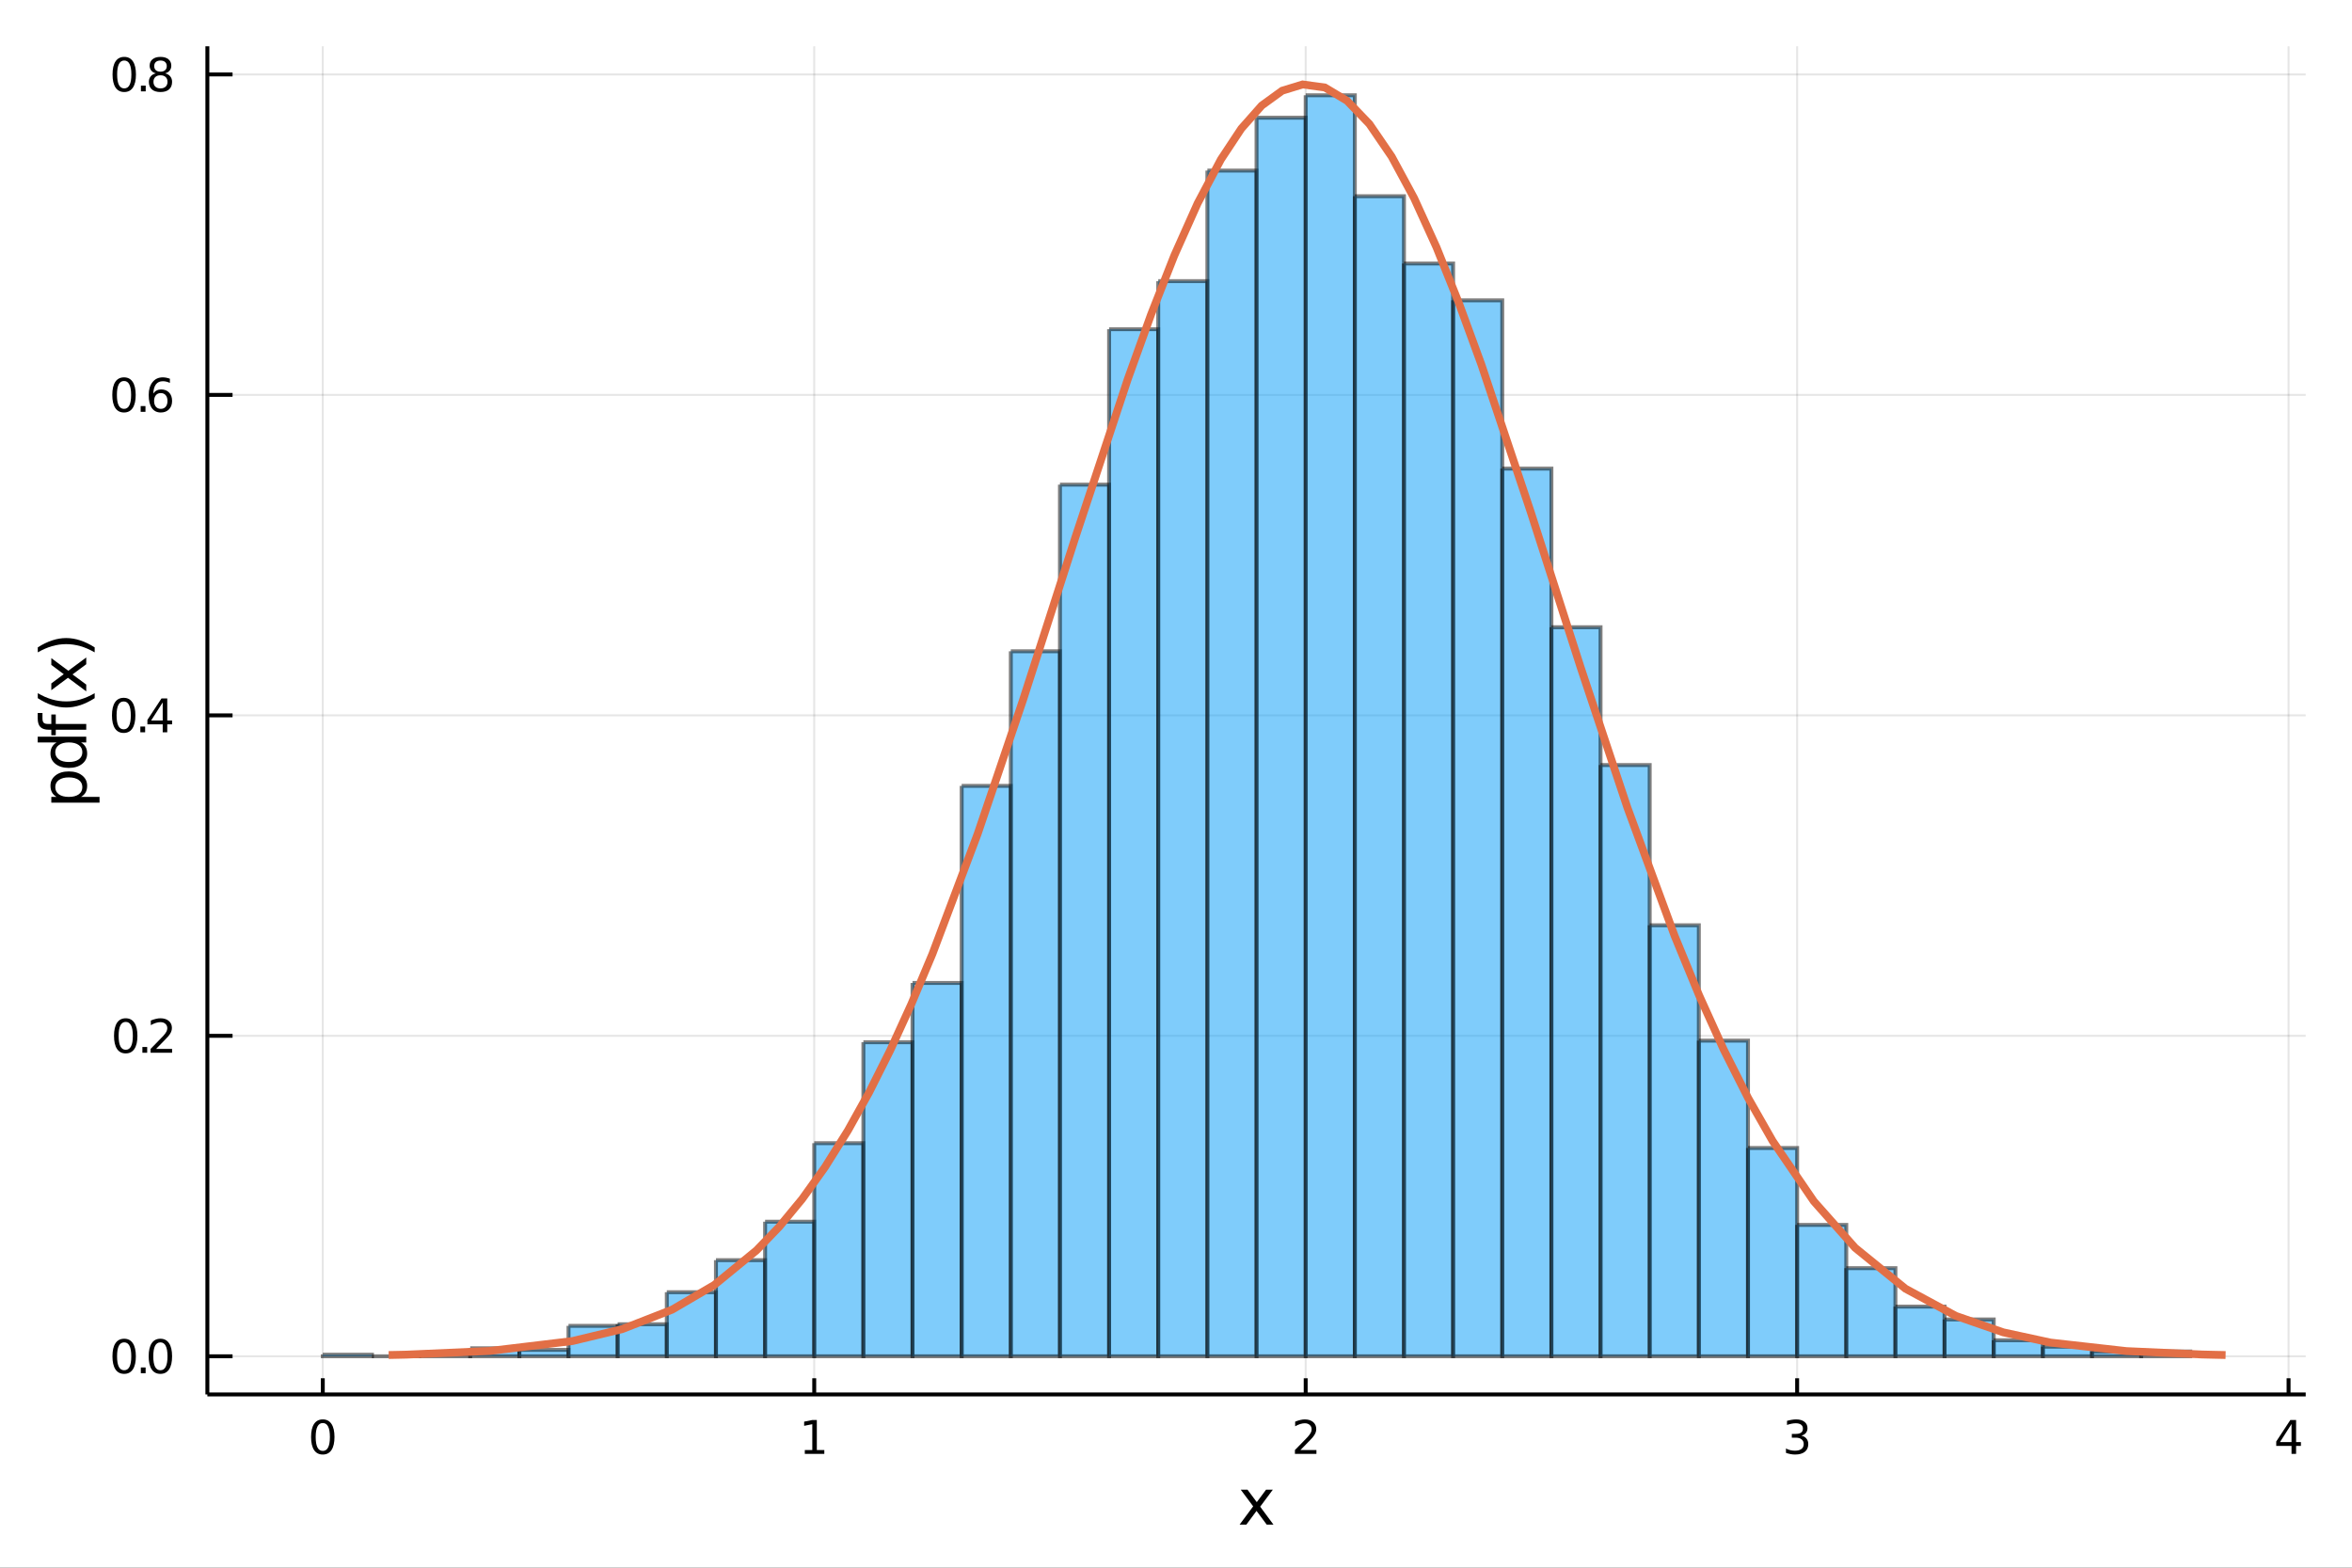 <?xml version="1.0" encoding="utf-8"?>
<svg xmlns="http://www.w3.org/2000/svg" xmlns:xlink="http://www.w3.org/1999/xlink" width="600" height="400" viewBox="0 0 2400 1600">
<rect x="0" y="0" width="2400" height="1600" fill="#333333" stroke="none"/>
<defs>
  <clipPath id="clip310">
    <rect x="0" y="0" width="2400" height="1600"/>
  </clipPath>
</defs>
<path clip-path="url(#clip310)" d="
M0 1600 L2400 1600 L2400 0 L0 0  Z
  " fill="#ffffff" fill-rule="evenodd" fill-opacity="1"/>
<defs>
  <clipPath id="clip311">
    <rect x="480" y="0" width="1681" height="1600"/>
  </clipPath>
</defs>
<path clip-path="url(#clip310)" d="
M211.602 1423.18 L2352.76 1423.18 L2352.76 47.244 L211.602 47.244  Z
  " fill="#ffffff" fill-rule="evenodd" fill-opacity="1"/>
<defs>
  <clipPath id="clip312">
    <rect x="211" y="47" width="2142" height="1377"/>
  </clipPath>
</defs>
<polyline clip-path="url(#clip312)" style="stroke:#000000; stroke-width:2; stroke-opacity:0.1; fill:none" points="
  329.37,1423.18 329.37,47.244 
  "/>
<polyline clip-path="url(#clip312)" style="stroke:#000000; stroke-width:2; stroke-opacity:0.1; fill:none" points="
  830.848,1423.18 830.848,47.244 
  "/>
<polyline clip-path="url(#clip312)" style="stroke:#000000; stroke-width:2; stroke-opacity:0.1; fill:none" points="
  1332.33,1423.18 1332.33,47.244 
  "/>
<polyline clip-path="url(#clip312)" style="stroke:#000000; stroke-width:2; stroke-opacity:0.1; fill:none" points="
  1833.81,1423.18 1833.81,47.244 
  "/>
<polyline clip-path="url(#clip312)" style="stroke:#000000; stroke-width:2; stroke-opacity:0.1; fill:none" points="
  2335.28,1423.18 2335.28,47.244 
  "/>
<polyline clip-path="url(#clip310)" style="stroke:#000000; stroke-width:4; stroke-opacity:1; fill:none" points="
  211.602,1423.18 2352.76,1423.18 
  "/>
<polyline clip-path="url(#clip310)" style="stroke:#000000; stroke-width:4; stroke-opacity:1; fill:none" points="
  329.37,1423.18 329.37,1406.67 
  "/>
<polyline clip-path="url(#clip310)" style="stroke:#000000; stroke-width:4; stroke-opacity:1; fill:none" points="
  830.848,1423.18 830.848,1406.67 
  "/>
<polyline clip-path="url(#clip310)" style="stroke:#000000; stroke-width:4; stroke-opacity:1; fill:none" points="
  1332.33,1423.18 1332.33,1406.67 
  "/>
<polyline clip-path="url(#clip310)" style="stroke:#000000; stroke-width:4; stroke-opacity:1; fill:none" points="
  1833.81,1423.18 1833.81,1406.67 
  "/>
<polyline clip-path="url(#clip310)" style="stroke:#000000; stroke-width:4; stroke-opacity:1; fill:none" points="
  2335.28,1423.18 2335.28,1406.67 
  "/>
<path clip-path="url(#clip310)" d="M 0 0 M329.37 1452.37 Q325.759 1452.37 323.93 1455.94 Q322.124 1459.48 322.124 1466.61 Q322.124 1473.71 323.93 1477.28 Q325.759 1480.82 329.37 1480.82 Q333.004 1480.82 334.809 1477.28 Q336.638 1473.71 336.638 1466.61 Q336.638 1459.48 334.809 1455.94 Q333.004 1452.37 329.37 1452.37 M329.37 1448.67 Q335.18 1448.67 338.235 1453.27 Q341.314 1457.86 341.314 1466.61 Q341.314 1475.33 338.235 1479.94 Q335.18 1484.52 329.37 1484.52 Q323.56 1484.52 320.481 1479.94 Q317.425 1475.33 317.425 1466.61 Q317.425 1457.86 320.481 1453.27 Q323.56 1448.67 329.37 1448.67 Z" fill="#000000" fill-rule="evenodd" fill-opacity="1" /><path clip-path="url(#clip310)" d="M 0 0 M821.23 1479.92 L828.869 1479.92 L828.869 1453.55 L820.559 1455.22 L820.559 1450.96 L828.823 1449.29 L833.499 1449.29 L833.499 1479.92 L841.138 1479.92 L841.138 1483.85 L821.23 1483.85 L821.23 1479.92 Z" fill="#000000" fill-rule="evenodd" fill-opacity="1" /><path clip-path="url(#clip310)" d="M 0 0 M1326.98 1479.92 L1343.3 1479.92 L1343.3 1483.85 L1321.35 1483.85 L1321.35 1479.92 Q1324.02 1477.16 1328.6 1472.53 Q1333.21 1467.88 1334.39 1466.54 Q1336.63 1464.01 1337.51 1462.28 Q1338.41 1460.52 1338.41 1458.83 Q1338.41 1456.07 1336.47 1454.34 Q1334.55 1452.6 1331.45 1452.6 Q1329.25 1452.6 1326.79 1453.37 Q1324.36 1454.13 1321.59 1455.68 L1321.59 1450.96 Q1324.41 1449.82 1326.86 1449.25 Q1329.32 1448.67 1331.35 1448.67 Q1336.73 1448.67 1339.92 1451.35 Q1343.11 1454.04 1343.11 1458.53 Q1343.11 1460.66 1342.3 1462.58 Q1341.52 1464.48 1339.41 1467.07 Q1338.83 1467.74 1335.73 1470.96 Q1332.63 1474.15 1326.98 1479.92 Z" fill="#000000" fill-rule="evenodd" fill-opacity="1" /><path clip-path="url(#clip310)" d="M 0 0 M1838.05 1465.22 Q1841.41 1465.94 1843.28 1468.2 Q1845.18 1470.47 1845.18 1473.81 Q1845.18 1478.92 1841.66 1481.72 Q1838.15 1484.52 1831.66 1484.52 Q1829.49 1484.52 1827.17 1484.08 Q1824.88 1483.67 1822.43 1482.81 L1822.43 1478.3 Q1824.37 1479.43 1826.69 1480.01 Q1829 1480.59 1831.53 1480.59 Q1835.92 1480.59 1838.22 1478.85 Q1840.53 1477.12 1840.53 1473.81 Q1840.53 1470.75 1838.38 1469.04 Q1836.25 1467.3 1832.43 1467.3 L1828.4 1467.3 L1828.4 1463.46 L1832.61 1463.46 Q1836.06 1463.46 1837.89 1462.09 Q1839.72 1460.7 1839.72 1458.11 Q1839.72 1455.45 1837.82 1454.04 Q1835.95 1452.6 1832.43 1452.6 Q1830.51 1452.6 1828.31 1453.02 Q1826.11 1453.44 1823.47 1454.31 L1823.47 1450.15 Q1826.13 1449.41 1828.45 1449.04 Q1830.78 1448.67 1832.85 1448.67 Q1838.17 1448.67 1841.27 1451.1 Q1844.37 1453.5 1844.37 1457.63 Q1844.37 1460.5 1842.73 1462.49 Q1841.09 1464.45 1838.05 1465.22 Z" fill="#000000" fill-rule="evenodd" fill-opacity="1" /><path clip-path="url(#clip310)" d="M 0 0 M2338.29 1453.37 L2326.49 1471.81 L2338.29 1471.81 L2338.29 1453.37 M2337.07 1449.29 L2342.95 1449.29 L2342.95 1471.81 L2347.88 1471.81 L2347.88 1475.7 L2342.95 1475.7 L2342.95 1483.85 L2338.29 1483.85 L2338.29 1475.7 L2322.69 1475.7 L2322.69 1471.19 L2337.07 1449.29 Z" fill="#000000" fill-rule="evenodd" fill-opacity="1" /><path clip-path="url(#clip310)" d="M 0 0 M1298.79 1520.4 L1285.9 1537.74 L1299.46 1556.04 L1292.56 1556.04 L1282.18 1542.04 L1271.8 1556.04 L1264.9 1556.04 L1278.74 1537.39 L1266.07 1520.4 L1272.98 1520.4 L1282.43 1533.1 L1291.89 1520.4 L1298.79 1520.4 Z" fill="#000000" fill-rule="evenodd" fill-opacity="1" /><polyline clip-path="url(#clip312)" style="stroke:#000000; stroke-width:2; stroke-opacity:0.1; fill:none" points="
  211.602,1384.24 2352.76,1384.24 
  "/>
<polyline clip-path="url(#clip312)" style="stroke:#000000; stroke-width:2; stroke-opacity:0.1; fill:none" points="
  211.602,1057.17 2352.76,1057.17 
  "/>
<polyline clip-path="url(#clip312)" style="stroke:#000000; stroke-width:2; stroke-opacity:0.1; fill:none" points="
  211.602,730.106 2352.76,730.106 
  "/>
<polyline clip-path="url(#clip312)" style="stroke:#000000; stroke-width:2; stroke-opacity:0.1; fill:none" points="
  211.602,403.04 2352.76,403.04 
  "/>
<polyline clip-path="url(#clip312)" style="stroke:#000000; stroke-width:2; stroke-opacity:0.1; fill:none" points="
  211.602,75.974 2352.76,75.974 
  "/>
<polyline clip-path="url(#clip310)" style="stroke:#000000; stroke-width:4; stroke-opacity:1; fill:none" points="
  211.602,1423.18 211.602,47.244 
  "/>
<polyline clip-path="url(#clip310)" style="stroke:#000000; stroke-width:4; stroke-opacity:1; fill:none" points="
  211.602,1384.24 237.296,1384.24 
  "/>
<polyline clip-path="url(#clip310)" style="stroke:#000000; stroke-width:4; stroke-opacity:1; fill:none" points="
  211.602,1057.17 237.296,1057.17 
  "/>
<polyline clip-path="url(#clip310)" style="stroke:#000000; stroke-width:4; stroke-opacity:1; fill:none" points="
  211.602,730.106 237.296,730.106 
  "/>
<polyline clip-path="url(#clip310)" style="stroke:#000000; stroke-width:4; stroke-opacity:1; fill:none" points="
  211.602,403.04 237.296,403.04 
  "/>
<polyline clip-path="url(#clip310)" style="stroke:#000000; stroke-width:4; stroke-opacity:1; fill:none" points="
  211.602,75.974 237.296,75.974 
  "/>
<path clip-path="url(#clip310)" d="M 0 0 M126.691 1370.04 Q123.08 1370.04 121.251 1373.6 Q119.445 1377.14 119.445 1384.27 Q119.445 1391.38 121.251 1394.94 Q123.08 1398.49 126.691 1398.49 Q130.325 1398.49 132.13 1394.94 Q133.959 1391.38 133.959 1384.27 Q133.959 1377.14 132.13 1373.6 Q130.325 1370.04 126.691 1370.04 M126.691 1366.33 Q132.501 1366.33 135.556 1370.94 Q138.635 1375.52 138.635 1384.27 Q138.635 1393 135.556 1397.61 Q132.501 1402.19 126.691 1402.19 Q120.88 1402.19 117.802 1397.61 Q114.746 1393 114.746 1384.27 Q114.746 1375.52 117.802 1370.94 Q120.88 1366.33 126.691 1366.33 Z" fill="#000000" fill-rule="evenodd" fill-opacity="1" /><path clip-path="url(#clip310)" d="M 0 0 M143.704 1395.64 L148.589 1395.64 L148.589 1401.52 L143.704 1401.52 L143.704 1395.64 Z" fill="#000000" fill-rule="evenodd" fill-opacity="1" /><path clip-path="url(#clip310)" d="M 0 0 M163.658 1370.04 Q160.047 1370.04 158.218 1373.6 Q156.413 1377.14 156.413 1384.27 Q156.413 1391.38 158.218 1394.94 Q160.047 1398.49 163.658 1398.49 Q167.292 1398.49 169.098 1394.94 Q170.927 1391.38 170.927 1384.27 Q170.927 1377.14 169.098 1373.6 Q167.292 1370.04 163.658 1370.04 M163.658 1366.33 Q169.468 1366.33 172.524 1370.94 Q175.602 1375.52 175.602 1384.27 Q175.602 1393 172.524 1397.61 Q169.468 1402.19 163.658 1402.19 Q157.848 1402.19 154.769 1397.61 Q151.714 1393 151.714 1384.27 Q151.714 1375.52 154.769 1370.94 Q157.848 1366.33 163.658 1366.33 Z" fill="#000000" fill-rule="evenodd" fill-opacity="1" /><path clip-path="url(#clip310)" d="M 0 0 M128.288 1042.97 Q124.677 1042.97 122.848 1046.54 Q121.043 1050.08 121.043 1057.21 Q121.043 1064.31 122.848 1067.88 Q124.677 1071.42 128.288 1071.42 Q131.922 1071.42 133.728 1067.88 Q135.556 1064.31 135.556 1057.21 Q135.556 1050.08 133.728 1046.54 Q131.922 1042.97 128.288 1042.97 M128.288 1039.27 Q134.098 1039.27 137.154 1043.87 Q140.232 1048.46 140.232 1057.21 Q140.232 1065.93 137.154 1070.54 Q134.098 1075.12 128.288 1075.12 Q122.478 1075.12 119.399 1070.54 Q116.343 1065.93 116.343 1057.21 Q116.343 1048.46 119.399 1043.87 Q122.478 1039.27 128.288 1039.27 Z" fill="#000000" fill-rule="evenodd" fill-opacity="1" /><path clip-path="url(#clip310)" d="M 0 0 M145.302 1068.57 L150.186 1068.57 L150.186 1074.45 L145.302 1074.45 L145.302 1068.57 Z" fill="#000000" fill-rule="evenodd" fill-opacity="1" /><path clip-path="url(#clip310)" d="M 0 0 M159.283 1070.52 L175.602 1070.52 L175.602 1074.45 L153.658 1074.45 L153.658 1070.52 Q156.32 1067.76 160.903 1063.13 Q165.51 1058.48 166.69 1057.14 Q168.936 1054.61 169.815 1052.88 Q170.718 1051.12 170.718 1049.43 Q170.718 1046.67 168.774 1044.94 Q166.852 1043.2 163.751 1043.2 Q161.552 1043.2 159.098 1043.97 Q156.667 1044.73 153.89 1046.28 L153.89 1041.56 Q156.714 1040.42 159.167 1039.85 Q161.621 1039.27 163.658 1039.27 Q169.028 1039.27 172.223 1041.95 Q175.417 1044.64 175.417 1049.13 Q175.417 1051.26 174.607 1053.18 Q173.82 1055.08 171.714 1057.67 Q171.135 1058.34 168.033 1061.56 Q164.931 1064.75 159.283 1070.52 Z" fill="#000000" fill-rule="evenodd" fill-opacity="1" /><path clip-path="url(#clip310)" d="M 0 0 M126.205 715.905 Q122.593 715.905 120.765 719.47 Q118.959 723.011 118.959 730.141 Q118.959 737.247 120.765 740.812 Q122.593 744.354 126.205 744.354 Q129.839 744.354 131.644 740.812 Q133.473 737.247 133.473 730.141 Q133.473 723.011 131.644 719.47 Q129.839 715.905 126.205 715.905 M126.205 712.201 Q132.015 712.201 135.07 716.807 Q138.149 721.391 138.149 730.141 Q138.149 738.868 135.07 743.474 Q132.015 748.057 126.205 748.057 Q120.394 748.057 117.316 743.474 Q114.26 738.868 114.26 730.141 Q114.26 721.391 117.316 716.807 Q120.394 712.201 126.205 712.201 Z" fill="#000000" fill-rule="evenodd" fill-opacity="1" /><path clip-path="url(#clip310)" d="M 0 0 M143.218 741.506 L148.103 741.506 L148.103 747.386 L143.218 747.386 L143.218 741.506 Z" fill="#000000" fill-rule="evenodd" fill-opacity="1" /><path clip-path="url(#clip310)" d="M 0 0 M166.019 716.9 L154.214 735.349 L166.019 735.349 L166.019 716.9 M164.792 712.826 L170.672 712.826 L170.672 735.349 L175.602 735.349 L175.602 739.238 L170.672 739.238 L170.672 747.386 L166.019 747.386 L166.019 739.238 L150.417 739.238 L150.417 734.724 L164.792 712.826 Z" fill="#000000" fill-rule="evenodd" fill-opacity="1" /><path clip-path="url(#clip310)" d="M 0 0 M126.529 388.839 Q122.918 388.839 121.089 392.403 Q119.283 395.945 119.283 403.075 Q119.283 410.181 121.089 413.746 Q122.918 417.288 126.529 417.288 Q130.163 417.288 131.968 413.746 Q133.797 410.181 133.797 403.075 Q133.797 395.945 131.968 392.403 Q130.163 388.839 126.529 388.839 M126.529 385.135 Q132.339 385.135 135.394 389.741 Q138.473 394.325 138.473 403.075 Q138.473 411.801 135.394 416.408 Q132.339 420.991 126.529 420.991 Q120.718 420.991 117.64 416.408 Q114.584 411.801 114.584 403.075 Q114.584 394.325 117.64 389.741 Q120.718 385.135 126.529 385.135 Z" fill="#000000" fill-rule="evenodd" fill-opacity="1" /><path clip-path="url(#clip310)" d="M 0 0 M143.542 414.44 L148.427 414.44 L148.427 420.32 L143.542 420.32 L143.542 414.44 Z" fill="#000000" fill-rule="evenodd" fill-opacity="1" /><path clip-path="url(#clip310)" d="M 0 0 M164.075 401.177 Q160.927 401.177 159.075 403.329 Q157.246 405.482 157.246 409.232 Q157.246 412.959 159.075 415.135 Q160.927 417.288 164.075 417.288 Q167.223 417.288 169.052 415.135 Q170.903 412.959 170.903 409.232 Q170.903 405.482 169.052 403.329 Q167.223 401.177 164.075 401.177 M173.357 386.524 L173.357 390.783 Q171.598 389.95 169.792 389.51 Q168.01 389.07 166.251 389.07 Q161.621 389.07 159.167 392.195 Q156.737 395.32 156.39 401.639 Q157.755 399.626 159.815 398.561 Q161.876 397.473 164.352 397.473 Q169.561 397.473 172.57 400.644 Q175.602 403.792 175.602 409.232 Q175.602 414.556 172.454 417.774 Q169.306 420.991 164.075 420.991 Q158.079 420.991 154.908 416.408 Q151.737 411.801 151.737 403.075 Q151.737 394.88 155.626 390.019 Q159.515 385.135 166.065 385.135 Q167.825 385.135 169.607 385.482 Q171.413 385.829 173.357 386.524 Z" fill="#000000" fill-rule="evenodd" fill-opacity="1" /><path clip-path="url(#clip310)" d="M 0 0 M126.783 61.773 Q123.172 61.773 121.343 65.337 Q119.538 68.879 119.538 76.008 Q119.538 83.115 121.343 86.68 Q123.172 90.221 126.783 90.221 Q130.417 90.221 132.223 86.68 Q134.052 83.115 134.052 76.008 Q134.052 68.879 132.223 65.337 Q130.417 61.773 126.783 61.773 M126.783 58.069 Q132.593 58.069 135.649 62.675 Q138.728 67.259 138.728 76.008 Q138.728 84.735 135.649 89.342 Q132.593 93.925 126.783 93.925 Q120.973 93.925 117.894 89.342 Q114.839 84.735 114.839 76.008 Q114.839 67.259 117.894 62.675 Q120.973 58.069 126.783 58.069 Z" fill="#000000" fill-rule="evenodd" fill-opacity="1" /><path clip-path="url(#clip310)" d="M 0 0 M143.797 87.374 L148.681 87.374 L148.681 93.254 L143.797 93.254 L143.797 87.374 Z" fill="#000000" fill-rule="evenodd" fill-opacity="1" /><path clip-path="url(#clip310)" d="M 0 0 M163.751 76.842 Q160.417 76.842 158.496 78.624 Q156.598 80.407 156.598 83.532 Q156.598 86.657 158.496 88.439 Q160.417 90.221 163.751 90.221 Q167.084 90.221 169.005 88.439 Q170.927 86.633 170.927 83.532 Q170.927 80.407 169.005 78.624 Q167.107 76.842 163.751 76.842 M159.075 74.851 Q156.065 74.11 154.376 72.05 Q152.709 69.99 152.709 67.027 Q152.709 62.884 155.649 60.476 Q158.612 58.069 163.751 58.069 Q168.913 58.069 171.852 60.476 Q174.792 62.884 174.792 67.027 Q174.792 69.99 173.102 72.05 Q171.436 74.11 168.45 74.851 Q171.829 75.638 173.704 77.93 Q175.602 80.222 175.602 83.532 Q175.602 88.555 172.524 91.24 Q169.468 93.925 163.751 93.925 Q158.033 93.925 154.954 91.24 Q151.899 88.555 151.899 83.532 Q151.899 80.222 153.797 77.93 Q155.695 75.638 159.075 74.851 M157.362 67.467 Q157.362 70.152 159.028 71.657 Q160.718 73.161 163.751 73.161 Q166.76 73.161 168.45 71.657 Q170.163 70.152 170.163 67.467 Q170.163 64.782 168.45 63.277 Q166.76 61.773 163.751 61.773 Q160.718 61.773 159.028 63.277 Q157.362 64.782 157.362 67.467 Z" fill="#000000" fill-rule="evenodd" fill-opacity="1" /><path clip-path="url(#clip310)" d="M 0 0 M82.657 813.335 L101.563 813.335 L101.563 819.223 L52.356 819.223 L52.356 813.335 L57.767 813.335 Q54.584 811.489 53.056 808.688 Q51.497 805.855 51.497 801.94 Q51.497 795.447 56.653 791.405 Q61.809 787.331 70.212 787.331 Q78.615 787.331 83.771 791.405 Q88.927 795.447 88.927 801.94 Q88.927 805.855 87.399 808.688 Q85.84 811.489 82.657 813.335 M70.212 793.41 Q63.751 793.41 60.09 796.084 Q56.398 798.726 56.398 803.373 Q56.398 808.02 60.09 810.693 Q63.751 813.335 70.212 813.335 Q76.673 813.335 80.365 810.693 Q84.026 808.02 84.026 803.373 Q84.026 798.726 80.365 796.084 Q76.673 793.41 70.212 793.41 Z" fill="#000000" fill-rule="evenodd" fill-opacity="1" /><path clip-path="url(#clip310)" d="M 0 0 M57.767 757.731 L38.479 757.731 L38.479 751.874 L88.004 751.874 L88.004 757.731 L82.657 757.731 Q85.84 759.577 87.399 762.409 Q88.927 765.21 88.927 769.157 Q88.927 775.618 83.771 779.692 Q78.615 783.735 70.212 783.735 Q61.809 783.735 56.653 779.692 Q51.497 775.618 51.497 769.157 Q51.497 765.21 53.056 762.409 Q54.584 759.577 57.767 757.731 M70.212 777.687 Q76.673 777.687 80.365 775.045 Q84.026 772.372 84.026 767.725 Q84.026 763.078 80.365 760.404 Q76.673 757.731 70.212 757.731 Q63.751 757.731 60.09 760.404 Q56.398 763.078 56.398 767.725 Q56.398 772.372 60.09 775.045 Q63.751 777.687 70.212 777.687 Z" fill="#000000" fill-rule="evenodd" fill-opacity="1" /><path clip-path="url(#clip310)" d="M 0 0 M38.479 727.685 L43.349 727.685 L43.349 733.286 Q43.349 736.437 44.622 737.679 Q45.895 738.888 49.205 738.888 L52.356 738.888 L52.356 729.244 L56.908 729.244 L56.908 738.888 L88.004 738.888 L88.004 744.776 L56.908 744.776 L56.908 750.378 L52.356 750.378 L52.356 744.776 L49.874 744.776 Q43.922 744.776 41.216 742.007 Q38.479 739.238 38.479 733.223 L38.479 727.685 Z" fill="#000000" fill-rule="evenodd" fill-opacity="1" /><path clip-path="url(#clip310)" d="M 0 0 M38.543 707.473 Q45.863 711.738 53.025 713.807 Q60.186 715.876 67.538 715.876 Q74.891 715.876 82.116 713.807 Q89.309 711.707 96.598 707.473 L96.598 712.566 Q89.118 717.34 81.893 719.727 Q74.668 722.083 67.538 722.083 Q60.441 722.083 53.247 719.727 Q46.054 717.372 38.543 712.566 L38.543 707.473 Z" fill="#000000" fill-rule="evenodd" fill-opacity="1" /><path clip-path="url(#clip310)" d="M 0 0 M52.356 671.698 L69.703 684.589 L88.004 671.03 L88.004 677.937 L74 688.313 L88.004 698.689 L88.004 705.596 L69.353 691.75 L52.356 704.418 L52.356 697.511 L65.056 688.058 L52.356 678.605 L52.356 671.698 Z" fill="#000000" fill-rule="evenodd" fill-opacity="1" /><path clip-path="url(#clip310)" d="M 0 0 M38.543 665.81 L38.543 660.717 Q46.054 655.943 53.247 653.588 Q60.441 651.201 67.538 651.201 Q74.668 651.201 81.893 653.588 Q89.118 655.943 96.598 660.717 L96.598 665.81 Q89.309 661.577 82.116 659.508 Q74.891 657.407 67.538 657.407 Q60.186 657.407 53.025 659.508 Q45.863 661.577 38.543 665.81 Z" fill="#000000" fill-rule="evenodd" fill-opacity="1" /><path clip-path="url(#clip312)" d="
M329.37 1382.6 L329.37 1384.24 L379.518 1384.24 L379.518 1382.6 L329.37 1382.6 L329.37 1382.6  Z
  " fill="#009af9" fill-rule="evenodd" fill-opacity="0.5"/>
<polyline clip-path="url(#clip312)" style="stroke:#000000; stroke-width:4; stroke-opacity:0.5; fill:none" points="
  329.37,1382.6 329.37,1384.24 379.518,1384.24 379.518,1382.6 329.37,1382.6 
  "/>
<path clip-path="url(#clip312)" d="
M379.518 1384.24 L379.518 1384.24 L429.665 1384.24 L429.665 1384.24 L379.518 1384.24 L379.518 1384.24  Z
  " fill="#009af9" fill-rule="evenodd" fill-opacity="0.5"/>
<polyline clip-path="url(#clip312)" style="stroke:#000000; stroke-width:4; stroke-opacity:0.5; fill:none" points="
  379.518,1384.24 379.518,1384.24 429.665,1384.24 379.518,1384.24 
  "/>
<path clip-path="url(#clip312)" d="
M429.665 1382.6 L429.665 1384.24 L479.813 1384.24 L479.813 1382.6 L429.665 1382.6 L429.665 1382.6  Z
  " fill="#009af9" fill-rule="evenodd" fill-opacity="0.5"/>
<polyline clip-path="url(#clip312)" style="stroke:#000000; stroke-width:4; stroke-opacity:0.5; fill:none" points="
  429.665,1382.6 429.665,1384.24 479.813,1384.24 479.813,1382.6 429.665,1382.6 
  "/>
<path clip-path="url(#clip312)" d="
M479.813 1376.06 L479.813 1384.24 L529.961 1384.24 L529.961 1376.06 L479.813 1376.06 L479.813 1376.06  Z
  " fill="#009af9" fill-rule="evenodd" fill-opacity="0.5"/>
<polyline clip-path="url(#clip312)" style="stroke:#000000; stroke-width:4; stroke-opacity:0.5; fill:none" points="
  479.813,1376.06 479.813,1384.24 529.961,1384.24 529.961,1376.06 479.813,1376.06 
  "/>
<path clip-path="url(#clip312)" d="
M529.961 1377.7 L529.961 1384.24 L580.109 1384.24 L580.109 1377.7 L529.961 1377.7 L529.961 1377.7  Z
  " fill="#009af9" fill-rule="evenodd" fill-opacity="0.5"/>
<polyline clip-path="url(#clip312)" style="stroke:#000000; stroke-width:4; stroke-opacity:0.5; fill:none" points="
  529.961,1377.7 529.961,1384.24 580.109,1384.24 580.109,1377.7 529.961,1377.7 
  "/>
<path clip-path="url(#clip312)" d="
M580.109 1353.17 L580.109 1384.24 L630.257 1384.24 L630.257 1353.17 L580.109 1353.17 L580.109 1353.17  Z
  " fill="#009af9" fill-rule="evenodd" fill-opacity="0.5"/>
<polyline clip-path="url(#clip312)" style="stroke:#000000; stroke-width:4; stroke-opacity:0.5; fill:none" points="
  580.109,1353.17 580.109,1384.24 630.257,1384.24 630.257,1353.17 580.109,1353.17 
  "/>
<path clip-path="url(#clip312)" d="
M630.257 1351.53 L630.257 1384.24 L680.405 1384.24 L680.405 1351.53 L630.257 1351.53 L630.257 1351.53  Z
  " fill="#009af9" fill-rule="evenodd" fill-opacity="0.5"/>
<polyline clip-path="url(#clip312)" style="stroke:#000000; stroke-width:4; stroke-opacity:0.5; fill:none" points="
  630.257,1351.53 630.257,1384.24 680.405,1384.24 680.405,1351.53 630.257,1351.53 
  "/>
<path clip-path="url(#clip312)" d="
M680.405 1318.83 L680.405 1384.24 L730.553 1384.24 L730.553 1318.83 L680.405 1318.83 L680.405 1318.83  Z
  " fill="#009af9" fill-rule="evenodd" fill-opacity="0.5"/>
<polyline clip-path="url(#clip312)" style="stroke:#000000; stroke-width:4; stroke-opacity:0.5; fill:none" points="
  680.405,1318.83 680.405,1384.24 730.553,1384.24 730.553,1318.83 680.405,1318.83 
  "/>
<path clip-path="url(#clip312)" d="
M730.553 1286.12 L730.553 1384.24 L780.7 1384.24 L780.7 1286.12 L730.553 1286.12 L730.553 1286.12  Z
  " fill="#009af9" fill-rule="evenodd" fill-opacity="0.5"/>
<polyline clip-path="url(#clip312)" style="stroke:#000000; stroke-width:4; stroke-opacity:0.5; fill:none" points="
  730.553,1286.12 730.553,1384.24 780.7,1384.24 780.7,1286.12 730.553,1286.12 
  "/>
<path clip-path="url(#clip312)" d="
M780.7 1246.87 L780.7 1384.24 L830.848 1384.24 L830.848 1246.87 L780.7 1246.87 L780.7 1246.87  Z
  " fill="#009af9" fill-rule="evenodd" fill-opacity="0.5"/>
<polyline clip-path="url(#clip312)" style="stroke:#000000; stroke-width:4; stroke-opacity:0.5; fill:none" points="
  780.7,1246.87 780.7,1384.24 830.848,1384.24 830.848,1246.87 780.7,1246.87 
  "/>
<path clip-path="url(#clip312)" d="
M830.848 1166.74 L830.848 1384.24 L880.996 1384.24 L880.996 1166.74 L830.848 1166.74 L830.848 1166.74  Z
  " fill="#009af9" fill-rule="evenodd" fill-opacity="0.5"/>
<polyline clip-path="url(#clip312)" style="stroke:#000000; stroke-width:4; stroke-opacity:0.5; fill:none" points="
  830.848,1166.74 830.848,1384.24 880.996,1384.24 880.996,1166.74 830.848,1166.74 
  "/>
<path clip-path="url(#clip312)" d="
M880.996 1063.71 L880.996 1384.24 L931.144 1384.24 L931.144 1063.71 L880.996 1063.71 L880.996 1063.71  Z
  " fill="#009af9" fill-rule="evenodd" fill-opacity="0.5"/>
<polyline clip-path="url(#clip312)" style="stroke:#000000; stroke-width:4; stroke-opacity:0.5; fill:none" points="
  880.996,1063.71 880.996,1384.24 931.144,1384.24 931.144,1063.71 880.996,1063.71 
  "/>
<path clip-path="url(#clip312)" d="
M931.144 1003.21 L931.144 1384.24 L981.292 1384.24 L981.292 1003.21 L931.144 1003.21 L931.144 1003.21  Z
  " fill="#009af9" fill-rule="evenodd" fill-opacity="0.5"/>
<polyline clip-path="url(#clip312)" style="stroke:#000000; stroke-width:4; stroke-opacity:0.5; fill:none" points="
  931.144,1003.21 931.144,1384.24 981.292,1384.24 981.292,1003.21 931.144,1003.21 
  "/>
<path clip-path="url(#clip312)" d="
M981.292 802.061 L981.292 1384.24 L1031.44 1384.24 L1031.44 802.061 L981.292 802.061 L981.292 802.061  Z
  " fill="#009af9" fill-rule="evenodd" fill-opacity="0.5"/>
<polyline clip-path="url(#clip312)" style="stroke:#000000; stroke-width:4; stroke-opacity:0.5; fill:none" points="
  981.292,802.061 981.292,1384.24 1031.44,1384.24 1031.44,802.061 981.292,802.061 
  "/>
<path clip-path="url(#clip312)" d="
M1031.44 664.693 L1031.44 1384.24 L1081.59 1384.24 L1081.59 664.693 L1031.44 664.693 L1031.44 664.693  Z
  " fill="#009af9" fill-rule="evenodd" fill-opacity="0.5"/>
<polyline clip-path="url(#clip312)" style="stroke:#000000; stroke-width:4; stroke-opacity:0.5; fill:none" points="
  1031.44,664.693 1031.44,1384.24 1081.59,1384.24 1081.59,664.693 1031.44,664.693 
  "/>
<path clip-path="url(#clip312)" d="
M1081.59 494.618 L1081.59 1384.24 L1131.74 1384.24 L1131.74 494.618 L1081.59 494.618 L1081.59 494.618  Z
  " fill="#009af9" fill-rule="evenodd" fill-opacity="0.5"/>
<polyline clip-path="url(#clip312)" style="stroke:#000000; stroke-width:4; stroke-opacity:0.5; fill:none" points="
  1081.59,494.618 1081.59,1384.24 1131.74,1384.24 1131.74,494.618 1081.59,494.618 
  "/>
<path clip-path="url(#clip312)" d="
M1131.74 335.991 L1131.74 1384.24 L1181.88 1384.24 L1181.88 335.991 L1131.74 335.991 L1131.74 335.991  Z
  " fill="#009af9" fill-rule="evenodd" fill-opacity="0.5"/>
<polyline clip-path="url(#clip312)" style="stroke:#000000; stroke-width:4; stroke-opacity:0.5; fill:none" points="
  1131.74,335.991 1131.74,1384.24 1181.88,1384.24 1181.88,335.991 1131.74,335.991 
  "/>
<path clip-path="url(#clip312)" d="
M1181.88 286.931 L1181.88 1384.24 L1232.03 1384.24 L1232.03 286.931 L1181.88 286.931 L1181.88 286.931  Z
  " fill="#009af9" fill-rule="evenodd" fill-opacity="0.5"/>
<polyline clip-path="url(#clip312)" style="stroke:#000000; stroke-width:4; stroke-opacity:0.5; fill:none" points="
  1181.88,286.931 1181.88,1384.24 1232.03,1384.24 1232.03,286.931 1181.88,286.931 
  "/>
<path clip-path="url(#clip312)" d="
M1232.03 174.094 L1232.03 1384.24 L1282.18 1384.24 L1282.18 174.094 L1232.03 174.094 L1232.03 174.094  Z
  " fill="#009af9" fill-rule="evenodd" fill-opacity="0.5"/>
<polyline clip-path="url(#clip312)" style="stroke:#000000; stroke-width:4; stroke-opacity:0.5; fill:none" points="
  1232.03,174.094 1232.03,1384.24 1282.18,1384.24 1282.18,174.094 1232.03,174.094 
  "/>
<path clip-path="url(#clip312)" d="
M1282.18 120.128 L1282.18 1384.24 L1332.33 1384.24 L1332.33 120.128 L1282.18 120.128 L1282.18 120.128  Z
  " fill="#009af9" fill-rule="evenodd" fill-opacity="0.5"/>
<polyline clip-path="url(#clip312)" style="stroke:#000000; stroke-width:4; stroke-opacity:0.5; fill:none" points="
  1282.18,120.128 1282.18,1384.24 1332.33,1384.24 1332.33,120.128 1282.18,120.128 
  "/>
<path clip-path="url(#clip312)" d="
M1332.33 97.233 L1332.33 1384.24 L1382.47 1384.24 L1382.47 97.233 L1332.33 97.233 L1332.33 97.233  Z
  " fill="#009af9" fill-rule="evenodd" fill-opacity="0.5"/>
<polyline clip-path="url(#clip312)" style="stroke:#000000; stroke-width:4; stroke-opacity:0.5; fill:none" points="
  1332.33,97.233 1332.33,1384.24 1382.47,1384.24 1382.47,97.233 1332.33,97.233 
  "/>
<path clip-path="url(#clip312)" d="
M1382.47 200.259 L1382.47 1384.24 L1432.62 1384.24 L1432.62 200.259 L1382.47 200.259 L1382.47 200.259  Z
  " fill="#009af9" fill-rule="evenodd" fill-opacity="0.5"/>
<polyline clip-path="url(#clip312)" style="stroke:#000000; stroke-width:4; stroke-opacity:0.5; fill:none" points="
  1382.47,200.259 1382.47,1384.24 1432.62,1384.24 1432.62,200.259 1382.47,200.259 
  "/>
<path clip-path="url(#clip312)" d="
M1432.62 268.943 L1432.62 1384.24 L1482.77 1384.24 L1482.77 268.943 L1432.62 268.943 L1432.62 268.943  Z
  " fill="#009af9" fill-rule="evenodd" fill-opacity="0.5"/>
<polyline clip-path="url(#clip312)" style="stroke:#000000; stroke-width:4; stroke-opacity:0.5; fill:none" points="
  1432.62,268.943 1432.62,1384.24 1482.77,1384.24 1482.77,268.943 1432.62,268.943 
  "/>
<path clip-path="url(#clip312)" d="
M1482.77 306.555 L1482.77 1384.24 L1532.92 1384.24 L1532.92 306.555 L1482.77 306.555 L1482.77 306.555  Z
  " fill="#009af9" fill-rule="evenodd" fill-opacity="0.5"/>
<polyline clip-path="url(#clip312)" style="stroke:#000000; stroke-width:4; stroke-opacity:0.5; fill:none" points="
  1482.77,306.555 1482.77,1384.24 1532.92,1384.24 1532.92,306.555 1482.77,306.555 
  "/>
<path clip-path="url(#clip312)" d="
M1532.92 478.265 L1532.92 1384.24 L1583.07 1384.24 L1583.07 478.265 L1532.92 478.265 L1532.92 478.265  Z
  " fill="#009af9" fill-rule="evenodd" fill-opacity="0.5"/>
<polyline clip-path="url(#clip312)" style="stroke:#000000; stroke-width:4; stroke-opacity:0.5; fill:none" points="
  1532.92,478.265 1532.92,1384.24 1583.07,1384.24 1583.07,478.265 1532.92,478.265 
  "/>
<path clip-path="url(#clip312)" d="
M1583.07 640.163 L1583.07 1384.24 L1633.21 1384.24 L1633.21 640.163 L1583.07 640.163 L1583.07 640.163  Z
  " fill="#009af9" fill-rule="evenodd" fill-opacity="0.5"/>
<polyline clip-path="url(#clip312)" style="stroke:#000000; stroke-width:4; stroke-opacity:0.5; fill:none" points="
  1583.07,640.163 1583.07,1384.24 1633.21,1384.24 1633.21,640.163 1583.07,640.163 
  "/>
<path clip-path="url(#clip312)" d="
M1633.21 780.801 L1633.21 1384.24 L1683.36 1384.24 L1683.36 780.801 L1633.21 780.801 L1633.21 780.801  Z
  " fill="#009af9" fill-rule="evenodd" fill-opacity="0.5"/>
<polyline clip-path="url(#clip312)" style="stroke:#000000; stroke-width:4; stroke-opacity:0.5; fill:none" points="
  1633.21,780.801 1633.21,1384.24 1683.36,1384.24 1683.36,780.801 1633.21,780.801 
  "/>
<path clip-path="url(#clip312)" d="
M1683.36 944.334 L1683.36 1384.24 L1733.51 1384.24 L1733.51 944.334 L1683.36 944.334 L1683.36 944.334  Z
  " fill="#009af9" fill-rule="evenodd" fill-opacity="0.5"/>
<polyline clip-path="url(#clip312)" style="stroke:#000000; stroke-width:4; stroke-opacity:0.5; fill:none" points="
  1683.36,944.334 1683.36,1384.24 1733.51,1384.24 1733.51,944.334 1683.36,944.334 
  "/>
<path clip-path="url(#clip312)" d="
M1733.51 1062.08 L1733.51 1384.24 L1783.66 1384.24 L1783.66 1062.08 L1733.51 1062.08 L1733.51 1062.08  Z
  " fill="#009af9" fill-rule="evenodd" fill-opacity="0.5"/>
<polyline clip-path="url(#clip312)" style="stroke:#000000; stroke-width:4; stroke-opacity:0.5; fill:none" points="
  1733.51,1062.08 1733.51,1384.24 1783.66,1384.24 1783.66,1062.08 1733.51,1062.08 
  "/>
<path clip-path="url(#clip312)" d="
M1783.66 1171.65 L1783.66 1384.24 L1833.81 1384.24 L1833.81 1171.65 L1783.66 1171.65 L1783.66 1171.65  Z
  " fill="#009af9" fill-rule="evenodd" fill-opacity="0.5"/>
<polyline clip-path="url(#clip312)" style="stroke:#000000; stroke-width:4; stroke-opacity:0.5; fill:none" points="
  1783.66,1171.65 1783.66,1384.24 1833.81,1384.24 1833.81,1171.65 1783.66,1171.65 
  "/>
<path clip-path="url(#clip312)" d="
M1833.81 1250.14 L1833.81 1384.24 L1883.95 1384.24 L1883.95 1250.14 L1833.81 1250.14 L1833.81 1250.14  Z
  " fill="#009af9" fill-rule="evenodd" fill-opacity="0.5"/>
<polyline clip-path="url(#clip312)" style="stroke:#000000; stroke-width:4; stroke-opacity:0.5; fill:none" points="
  1833.81,1250.14 1833.81,1384.24 1883.95,1384.24 1883.95,1250.14 1833.81,1250.14 
  "/>
<path clip-path="url(#clip312)" d="
M1883.95 1294.3 L1883.95 1384.24 L1934.1 1384.24 L1934.1 1294.3 L1883.95 1294.3 L1883.95 1294.3  Z
  " fill="#009af9" fill-rule="evenodd" fill-opacity="0.5"/>
<polyline clip-path="url(#clip312)" style="stroke:#000000; stroke-width:4; stroke-opacity:0.5; fill:none" points="
  1883.95,1294.3 1883.95,1384.24 1934.1,1384.24 1934.1,1294.3 1883.95,1294.3 
  "/>
<path clip-path="url(#clip312)" d="
M1934.1 1333.54 L1934.1 1384.24 L1984.25 1384.24 L1984.25 1333.54 L1934.1 1333.54 L1934.1 1333.54  Z
  " fill="#009af9" fill-rule="evenodd" fill-opacity="0.5"/>
<polyline clip-path="url(#clip312)" style="stroke:#000000; stroke-width:4; stroke-opacity:0.5; fill:none" points="
  1934.1,1333.54 1934.1,1384.24 1984.25,1384.24 1984.25,1333.54 1934.1,1333.54 
  "/>
<path clip-path="url(#clip312)" d="
M1984.25 1346.63 L1984.25 1384.24 L2034.4 1384.24 L2034.4 1346.63 L1984.25 1346.63 L1984.25 1346.63  Z
  " fill="#009af9" fill-rule="evenodd" fill-opacity="0.5"/>
<polyline clip-path="url(#clip312)" style="stroke:#000000; stroke-width:4; stroke-opacity:0.5; fill:none" points="
  1984.25,1346.63 1984.25,1384.24 2034.4,1384.24 2034.4,1346.63 1984.25,1346.63 
  "/>
<path clip-path="url(#clip312)" d="
M2034.4 1367.88 L2034.4 1384.24 L2084.55 1384.24 L2084.55 1367.88 L2034.4 1367.88 L2034.4 1367.88  Z
  " fill="#009af9" fill-rule="evenodd" fill-opacity="0.5"/>
<polyline clip-path="url(#clip312)" style="stroke:#000000; stroke-width:4; stroke-opacity:0.5; fill:none" points="
  2034.4,1367.88 2034.4,1384.24 2084.55,1384.24 2084.55,1367.88 2034.4,1367.88 
  "/>
<path clip-path="url(#clip312)" d="
M2084.55 1374.43 L2084.55 1384.24 L2134.69 1384.24 L2134.69 1374.43 L2084.55 1374.43 L2084.55 1374.43  Z
  " fill="#009af9" fill-rule="evenodd" fill-opacity="0.5"/>
<polyline clip-path="url(#clip312)" style="stroke:#000000; stroke-width:4; stroke-opacity:0.5; fill:none" points="
  2084.55,1374.43 2084.55,1384.24 2134.69,1384.24 2134.69,1374.43 2084.55,1374.43 
  "/>
<path clip-path="url(#clip312)" d="
M2134.69 1379.33 L2134.69 1384.24 L2184.84 1384.24 L2184.84 1379.33 L2134.69 1379.33 L2134.69 1379.33  Z
  " fill="#009af9" fill-rule="evenodd" fill-opacity="0.5"/>
<polyline clip-path="url(#clip312)" style="stroke:#000000; stroke-width:4; stroke-opacity:0.5; fill:none" points="
  2134.69,1379.33 2134.69,1384.24 2184.84,1384.24 2184.84,1379.33 2134.69,1379.33 
  "/>
<path clip-path="url(#clip312)" d="
M2184.84 1379.33 L2184.84 1384.24 L2234.99 1384.24 L2234.99 1379.33 L2184.84 1379.33 L2184.84 1379.33  Z
  " fill="#009af9" fill-rule="evenodd" fill-opacity="0.5"/>
<polyline clip-path="url(#clip312)" style="stroke:#000000; stroke-width:4; stroke-opacity:0.5; fill:none" points="
  2184.84,1379.33 2184.84,1384.24 2234.99,1384.24 2234.99,1379.33 2184.84,1379.33 
  "/>
<polyline clip-path="url(#clip312)" style="stroke:#e26f46; stroke-width:8; stroke-opacity:1; fill:none" points="
  396.614,1382.95 405.767,1382.76 414.919,1382.55 499.547,1378.82 584.175,1368.68 635.033,1356.46 685.891,1336.61 728.891,1311.44 771.89,1276.18 795.245,1251.94 
  818.6,1223.65 841.955,1190.98 865.31,1153.65 886.841,1114.94 908.372,1072.02 929.903,1024.89 951.434,973.647 997.602,851.089 1043.77,714.799 1097.26,548.585 
  1150.75,387.057 1174.52,321.08 1198.28,260.776 1222.05,207.566 1245.82,162.749 1266.66,131.252 1287.5,107.704 1308.34,92.58 1329.19,86.186 1351.91,89.311 
  1374.63,102.889 1397.36,126.593 1420.08,159.854 1442.94,202.162 1465.8,252.36 1488.65,309.307 1511.51,371.753 1562.06,522.796 1612.6,680.208 1660.7,824.496 
  1708.79,955.129 1733.79,1015.84 1758.8,1071.07 1783.8,1120.62 1808.8,1164.5 1850.89,1226.08 1892.99,1273.53 1944.38,1315.27 1995.77,1343.03 2044.08,1359.79 
  2092.39,1370.25 2169.79,1378.95 2247.19,1382.42 2259.1,1382.7 2271.01,1382.95 
  "/>
</svg>
